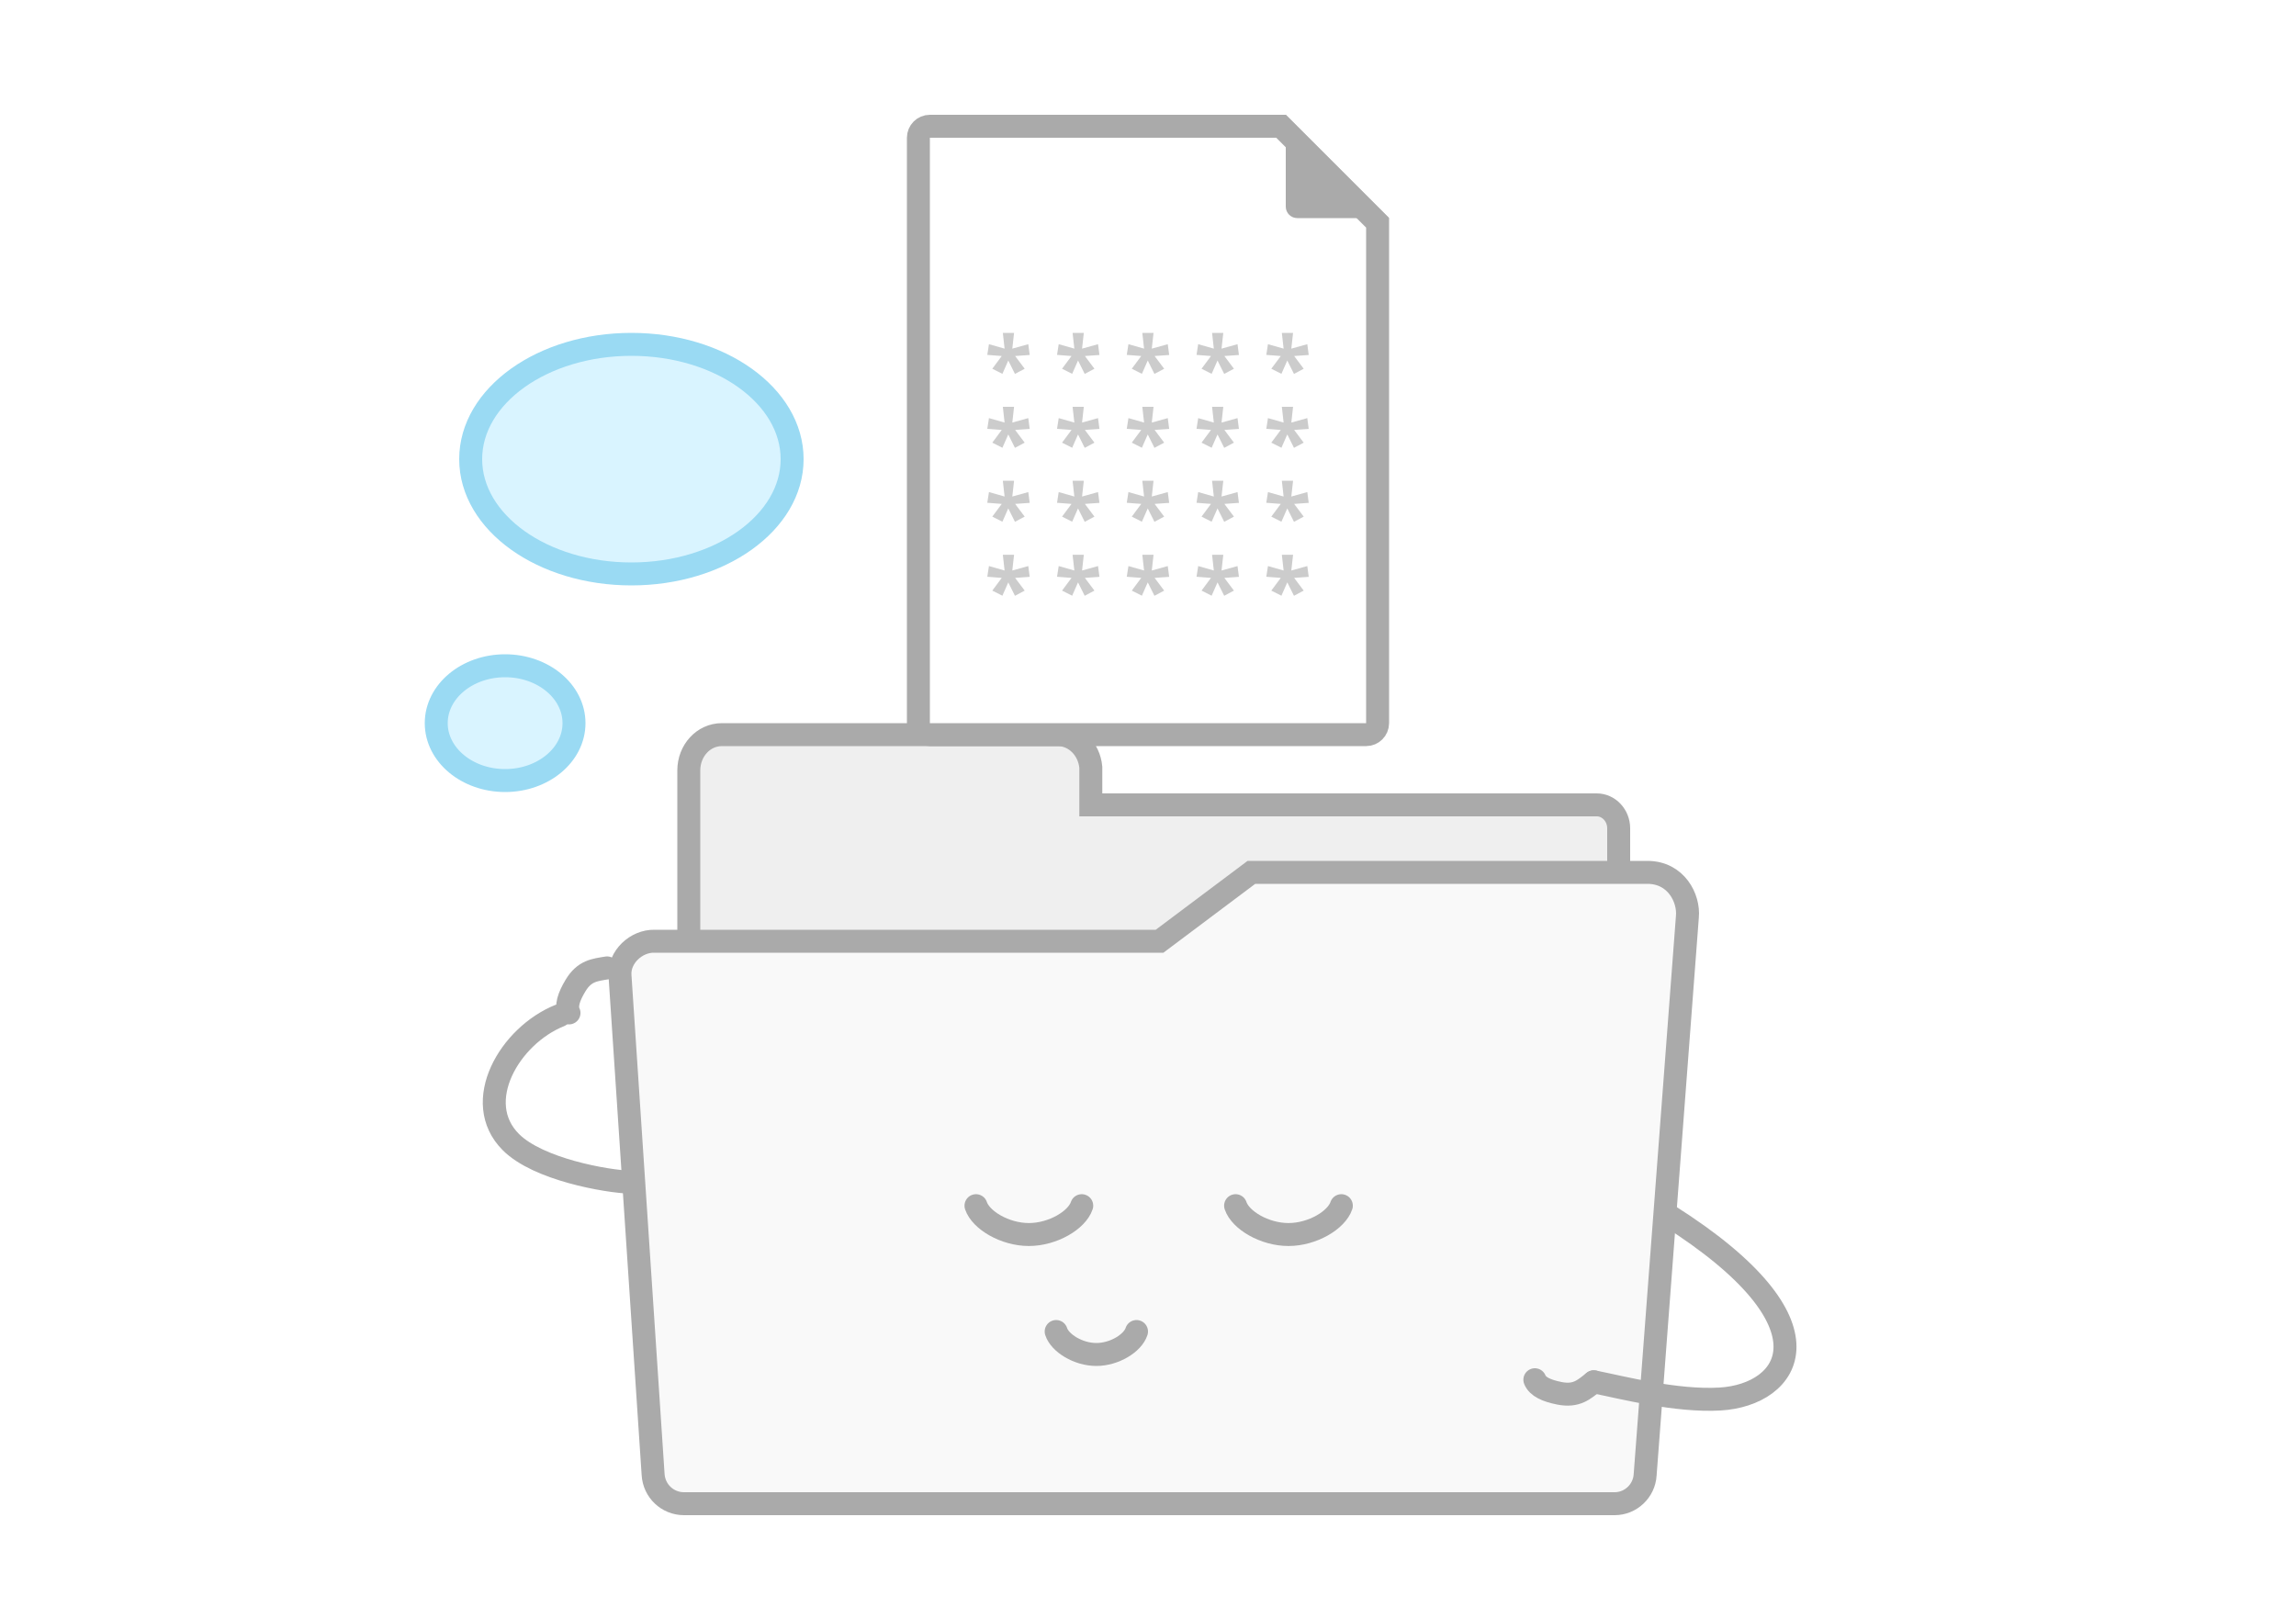 <svg width="200" height="140" viewBox="0 0 200 140" fill="none" xmlns="http://www.w3.org/2000/svg">
<g clip-path="url(#clip0_1637_70999)">
<path d="M141 123H60V67.12C60 65.4 61.272 64 62.881 64H92.138C93.635 64 94.869 65.24 95.019 66.84V70.12H139.092C140.139 70.12 141 71.04 141 72.16V123Z" fill="#EFEFEF" stroke="#AAAAAA" stroke-width="2"/>
<path d="M140.656 131H59.579C58.155 131 56.969 129.896 56.89 128.438L54.007 85C53.888 83.384 55.424 81.961 57.006 82H101.006L109.006 76H143.506C146.006 76 147.142 78.257 146.984 79.874L143.306 128.477C143.227 129.896 142.04 131 140.656 131Z" fill="#F9F9F9" stroke="#AAAAAA" stroke-width="2"/>
<path d="M92 116C92.318 117 93.909 118 95.5 118C97.091 118 98.682 117 99 116" stroke="#AAAAAA" stroke-width="2" stroke-linecap="round"/>
<path d="M85.016 105.037C85.435 106.294 87.528 107.55 89.622 107.55C91.716 107.55 93.81 106.294 94.228 105.037" stroke="#AAAAAA" stroke-width="2" stroke-linecap="round"/>
<path d="M107.629 105.037C108.048 106.294 110.142 107.55 112.236 107.55C114.329 107.55 116.423 106.294 116.842 105.037" stroke="#AAAAAA" stroke-width="2" stroke-linecap="round"/>
<ellipse cx="55" cy="40" rx="14" ry="10" fill="#D9F4FF" stroke="#9ADAF3" stroke-width="2"/>
<ellipse cx="44" cy="63" rx="6" ry="5" fill="#D9F4FF" stroke="#9ADAF3" stroke-width="2"/>
<g filter="url(#filter0_d_1637_70999)">
<path d="M80 5C80 4.448 80.448 4 81 4H111.586L120 12.414V56C120 56.552 119.552 57 119 57H81C80.448 57 80 56.552 80 56V5Z" fill="white" stroke="#AAAAAA" stroke-width="2"/>
<path d="M112 3L121 12H113C112.448 12 112 11.552 112 11V3Z" fill="#AAAAAA"/>
</g>
<path d="M112.637 35.44L112.484 36.813L113.876 36.425L114 37.366L112.731 37.455L113.563 38.564L112.716 39.015L112.133 37.847L111.622 39.008L110.741 38.564L111.566 37.455L110.305 37.358L110.45 36.425L111.813 36.813L111.659 35.44H112.637Z" fill="#CCCCCC"/>
<path d="M106.559 35.44L106.406 36.813L107.798 36.425L107.921 37.366L106.653 37.455L107.485 38.564L106.638 39.015L106.055 37.847L105.544 39.008L104.663 38.564L105.488 37.455L104.227 37.358L104.372 36.425L105.734 36.813L105.581 35.44H106.559Z" fill="#CCCCCC"/>
<path d="M100.483 35.44L100.33 36.813L101.722 36.425L101.845 37.366L100.576 37.455L101.409 38.564L100.561 39.015L99.979 37.847L99.468 39.008L98.587 38.564L99.412 37.455L98.15 37.358L98.296 36.425L99.658 36.813L99.505 35.44H100.483Z" fill="#CCCCCC"/>
<path d="M94.409 35.44L94.256 36.813L95.648 36.425L95.771 37.366L94.502 37.455L95.334 38.564L94.487 39.015L93.905 37.847L93.394 39.008L92.513 38.564L93.338 37.455L92.076 37.358L92.222 36.425L93.584 36.813L93.431 35.44H94.409Z" fill="#CCCCCC"/>
<path d="M88.333 35.44L88.18 36.813L89.572 36.425L89.695 37.366L88.426 37.455L89.258 38.564L88.411 39.015L87.829 37.847L87.317 39.008L86.437 38.564L87.261 37.455L86 37.358L86.146 36.425L87.508 36.813L87.355 35.44H88.333Z" fill="#CCCCCC"/>
<path d="M112.637 29L112.484 30.373L113.876 29.985L114 30.926L112.731 31.015L113.563 32.124L112.716 32.575L112.133 31.407L111.622 32.568L110.741 32.124L111.566 31.015L110.305 30.918L110.45 29.985L111.813 30.373L111.659 29H112.637Z" fill="#CCCCCC"/>
<path d="M106.559 29L106.406 30.373L107.798 29.985L107.921 30.926L106.653 31.015L107.485 32.124L106.638 32.575L106.055 31.407L105.544 32.568L104.663 32.124L105.488 31.015L104.227 30.918L104.372 29.985L105.734 30.373L105.581 29H106.559Z" fill="#CCCCCC"/>
<path d="M100.483 29L100.33 30.373L101.722 29.985L101.845 30.926L100.576 31.015L101.409 32.124L100.561 32.575L99.979 31.407L99.468 32.568L98.587 32.124L99.412 31.015L98.15 30.918L98.296 29.985L99.658 30.373L99.505 29H100.483Z" fill="#CCCCCC"/>
<path d="M94.409 29L94.256 30.373L95.648 29.985L95.771 30.926L94.502 31.015L95.334 32.124L94.487 32.575L93.905 31.407L93.394 32.568L92.513 32.124L93.338 31.015L92.076 30.918L92.222 29.985L93.584 30.373L93.431 29H94.409Z" fill="#CCCCCC"/>
<path d="M88.333 29L88.18 30.373L89.572 29.985L89.695 30.926L88.426 31.015L89.258 32.124L88.411 32.575L87.829 31.407L87.317 32.568L86.437 32.124L87.261 31.015L86 30.918L86.146 29.985L87.508 30.373L87.355 29H88.333Z" fill="#CCCCCC"/>
<path d="M112.637 41.884L112.484 43.257L113.876 42.869L114 43.81L112.731 43.899L113.563 45.008L112.716 45.459L112.133 44.291L111.622 45.452L110.741 45.008L111.566 43.899L110.305 43.802L110.45 42.869L111.813 43.257L111.659 41.884H112.637Z" fill="#CCCCCC"/>
<path d="M106.559 41.884L106.406 43.257L107.798 42.869L107.921 43.81L106.653 43.899L107.485 45.008L106.638 45.459L106.055 44.291L105.544 45.452L104.663 45.008L105.488 43.899L104.227 43.802L104.372 42.869L105.734 43.257L105.581 41.884H106.559Z" fill="#CCCCCC"/>
<path d="M100.483 41.884L100.33 43.257L101.722 42.869L101.845 43.81L100.576 43.899L101.409 45.008L100.561 45.459L99.979 44.291L99.468 45.452L98.587 45.008L99.412 43.899L98.15 43.802L98.296 42.869L99.658 43.257L99.505 41.884H100.483Z" fill="#CCCCCC"/>
<path d="M94.409 41.884L94.256 43.257L95.648 42.869L95.771 43.81L94.502 43.899L95.334 45.008L94.487 45.459L93.905 44.291L93.394 45.452L92.513 45.008L93.338 43.899L92.076 43.802L92.222 42.869L93.584 43.257L93.431 41.884H94.409Z" fill="#CCCCCC"/>
<path d="M88.333 41.884L88.18 43.257L89.572 42.869L89.695 43.81L88.426 43.899L89.258 45.008L88.411 45.459L87.829 44.291L87.317 45.452L86.437 45.008L87.261 43.899L86 43.802L86.146 42.869L87.508 43.257L87.355 41.884H88.333Z" fill="#CCCCCC"/>
<path d="M112.637 48.329L112.484 49.702L113.876 49.314L114 50.254L112.731 50.344L113.563 51.453L112.716 51.904L112.133 50.736L111.622 51.897L110.741 51.453L111.566 50.344L110.305 50.247L110.45 49.314L111.813 49.702L111.659 48.329H112.637Z" fill="#CCCCCC"/>
<path d="M106.559 48.329L106.406 49.702L107.798 49.314L107.921 50.254L106.653 50.344L107.485 51.453L106.638 51.904L106.055 50.736L105.544 51.897L104.663 51.453L105.488 50.344L104.227 50.247L104.372 49.314L105.734 49.702L105.581 48.329H106.559Z" fill="#CCCCCC"/>
<path d="M100.483 48.329L100.33 49.702L101.722 49.314L101.845 50.254L100.576 50.344L101.409 51.453L100.561 51.904L99.979 50.736L99.468 51.897L98.587 51.453L99.412 50.344L98.15 50.247L98.296 49.314L99.658 49.702L99.505 48.329H100.483Z" fill="#CCCCCC"/>
<path d="M94.409 48.329L94.256 49.702L95.648 49.314L95.771 50.254L94.502 50.344L95.334 51.453L94.487 51.904L93.905 50.736L93.394 51.897L92.513 51.453L93.338 50.344L92.076 50.247L92.222 49.314L93.584 49.702L93.431 48.329H94.409Z" fill="#CCCCCC"/>
<path d="M88.333 48.329L88.18 49.702L89.572 49.314L89.695 50.254L88.426 50.344L89.258 51.453L88.411 51.904L87.829 50.736L87.317 51.897L86.437 51.453L87.261 50.344L86 50.247L86.146 49.314L87.508 49.702L87.355 48.329H88.333Z" fill="#CCCCCC"/>
<path d="M145.332 105.881C160.332 115.381 155.914 121.526 149.832 121.881C146.008 122.105 141.332 120.881 138.832 120.381" stroke="#AAAAAA" stroke-width="2" stroke-linecap="round"/>
<path d="M133.698 120.2C133.937 120.803 134.704 121.157 135.831 121.381C137.339 121.681 137.976 121.053 138.831 120.381" stroke="#AAAAAA" stroke-width="2" stroke-linecap="round"/>
<path d="M48.763 88.468C44.397 90.215 41.008 96.007 44.501 99.5C46.866 101.866 52.776 102.925 55.001 103" stroke="#AAAAAA" stroke-width="2" stroke-linecap="round"/>
<path d="M49.564 88.245C49.279 87.663 49.532 86.857 50.124 85.872C50.915 84.554 51.808 84.504 52.88 84.322" stroke="#AAAAAA" stroke-width="2" stroke-linecap="round"/>
</g>
<defs>
<filter id="filter0_d_1637_70999" x="64" y="-5" width="72" height="85" filterUnits="userSpaceOnUse" color-interpolation-filters="sRGB">
<feFlood flood-opacity="0" result="BackgroundImageFix"/>
<feColorMatrix in="SourceAlpha" type="matrix" values="0 0 0 0 0 0 0 0 0 0 0 0 0 0 0 0 0 0 127 0" result="hardAlpha"/>
<feOffset dy="7"/>
<feGaussianBlur stdDeviation="7.5"/>
<feColorMatrix type="matrix" values="0 0 0 0 0.333 0 0 0 0 0.333 0 0 0 0 0.333 0 0 0 0.1 0"/>
<feBlend mode="normal" in2="BackgroundImageFix" result="effect1_dropShadow_1637_70999"/>
<feBlend mode="normal" in="SourceGraphic" in2="effect1_dropShadow_1637_70999" result="shape"/>
</filter>
<clipPath id="clip0_1637_70999">
<rect width="200" height="140" fill="white"/>
</clipPath>
</defs>
</svg>

